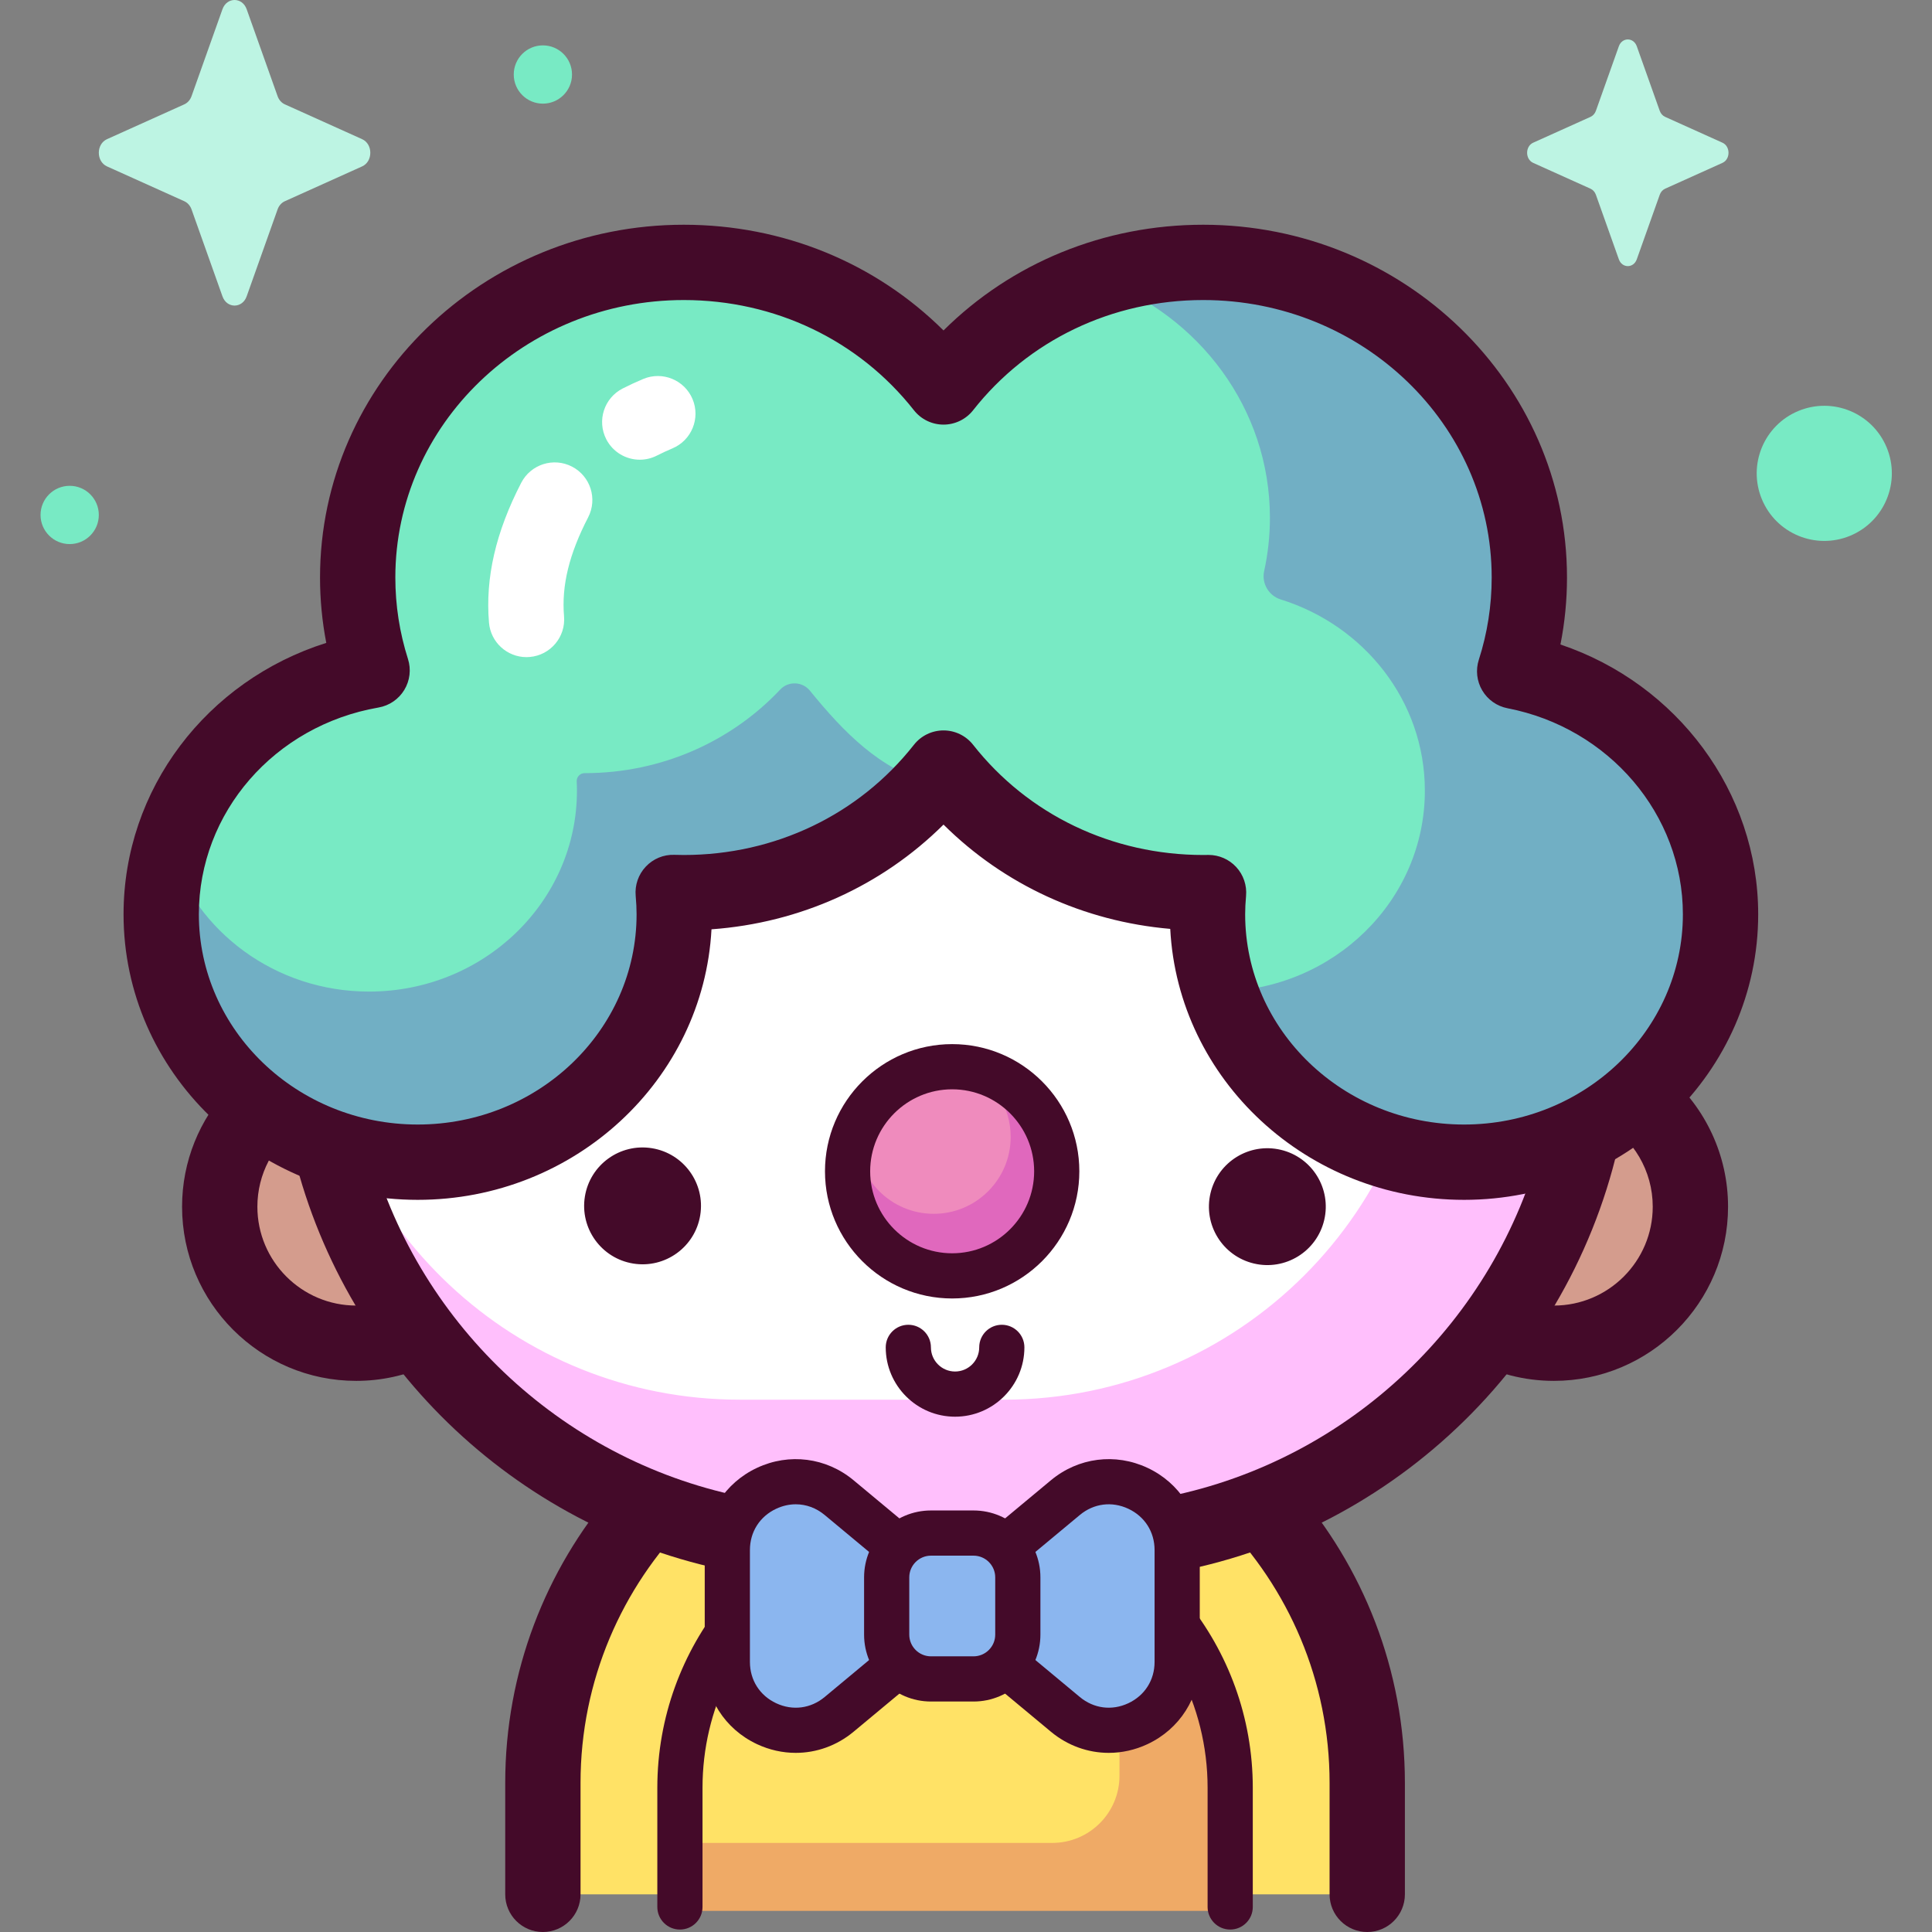 <svg id="Capa_1" enable-background="new 0 0 512 512" height="512" viewBox="0 0 512 512" width="512" xmlns="http://www.w3.org/2000/svg"><rect x="0" y="0" width="512" height="512" fill="#808080" stroke="none"/><g><g><path d="m362.333 502.021v-29.531c0-60.327-48.905-109.232-109.232-109.232-60.327 0-109.232 48.905-109.232 109.232v29.531" fill="#ffe266"/><ellipse cx="411.798" cy="319.794" fill="#d49c8d" rx="36.174" ry="36.174" transform="matrix(.851 -.526 .526 .851 -106.624 264.256)"/><ellipse cx="94.403" cy="319.794" fill="#d49c8d" rx="36.174" ry="36.174" transform="matrix(.23 -.973 .973 .23 -238.525 338.198)"/><path d="m283.926 409.19h-61.65c-76.608 0-138.712-62.103-138.712-138.712 0-76.608 62.103-138.712 138.712-138.712h61.65c76.608 0 138.712 62.103 138.712 138.712-.001 76.609-62.104 138.712-138.712 138.712z" fill="#fff"/><path d="m283.925 136.467h-17.788c62.107 0 112.455 50.348 112.455 112.455v9.55c0 62.107-50.348 112.455-112.455 112.455h-70.119c-59.435 0-108.094-46.11-112.172-104.508-.181 2.897-.283 5.816-.283 8.759 0 76.608 62.103 138.712 138.712 138.712h61.65c76.608 0 138.712-62.103 138.712-138.712 0-76.607-62.103-138.711-138.712-138.711z" fill="#ffbffc"/><ellipse cx="253.101" cy="306.026" fill="#ef8bbd" rx="27.716" ry="27.716" transform="matrix(.29 -.957 .957 .29 -113.139 459.585)"/><path d="m256.502 283.003c6.719 3.336 11.34 10.264 11.34 18.274 0 11.264-9.131 20.395-20.395 20.395-11.263 0-20.395-9.131-20.395-20.395 0-.885.063-1.755.172-2.61-1.67 3.565-2.608 7.542-2.608 11.739 0 15.307 12.409 27.716 27.716 27.716s27.716-12.409 27.716-27.716c0-13.889-10.218-25.391-23.546-27.403z" fill="#e068bd"/><path d="m260.752 405.983c21.09 9.486 35.925 31.999 35.925 58.271v6.321c0 9.84-7.977 17.817-17.817 17.817h-98.674v18.007h145.829v-27.902c0-37.686-28.591-68.688-65.263-72.514z" fill="#efaa66"/><g fill="#8bb6ef"><path d="m247.814 425.606 34.518 28.717c11.773 9.795 29.63 1.423 29.63-13.893v-29.65c0-15.315-17.857-23.688-29.63-13.893z"/><path d="m256.897 425.606-34.518 28.717c-11.773 9.795-29.63 1.423-29.63-13.893v-29.65c0-15.315 17.857-23.688 29.63-13.893z"/><path d="m257.992 444.935h-11.272c-6.484 0-11.741-5.257-11.741-11.741v-15.176c0-6.484 5.256-11.741 11.741-11.741h11.272c6.484 0 11.741 5.257 11.741 11.741v15.176c-.001 6.484-5.257 11.741-11.741 11.741z"/></g><path d="m401.403 177.896c2.528-7.848 3.89-16.194 3.89-24.847 0-46.123-38.692-83.513-86.422-83.513-28.089 0-53.044 12.953-68.829 33.012-15.785-20.058-40.74-33.012-68.83-33.012-47.73 0-86.422 37.39-86.422 83.513 0 8.569 1.338 16.835 3.819 24.618-31.773 5.515-55.889 32.344-55.889 64.633 0 36.28 30.435 65.691 67.979 65.691s67.979-29.411 67.979-65.691c0-1.952-.105-3.879-.278-5.787.934.029 1.869.049 2.81.049 28.089 0 53.045-12.953 68.83-33.012 15.785 20.059 40.74 33.012 68.829 33.012.471 0 .939-.01 1.408-.017-.171 1.898-.276 3.815-.276 5.756 0 36.28 30.436 65.691 67.979 65.691 37.544 0 67.979-29.411 67.979-65.691.002-31.84-23.441-58.383-54.556-64.405z" fill="#78eac4"/><path d="m401.403 177.896c2.528-7.848 3.89-16.194 3.89-24.847 0-46.123-38.693-83.513-86.423-83.513-9.659 0-18.949 1.532-27.622 4.358 26.467 9.662 45.295 34.361 45.295 63.32 0 4.846-.527 9.573-1.529 14.13-.715 3.254 1.214 6.528 4.395 7.518 22.16 6.892 38.195 26.975 38.195 50.68 0 29.12-24.199 52.765-54.223 53.214 8.9 26.261 34.45 45.236 64.601 45.236 37.544 0 67.979-29.411 67.979-65.691 0-31.84-23.443-58.383-54.558-64.405z" fill="#71afc4"/><path d="m214.634 183.031c-1.989-2.444-5.702-2.592-7.862-.297-12.81 13.611-31.281 22.157-51.821 22.157h-.023c-1.201 0-2.155 1.003-2.094 2.203.042.811.065 1.626.065 2.448 0 29.401-24.665 53.235-55.089 53.235-24.847 0-45.845-15.899-52.712-37.741-1.548 5.501-2.378 11.288-2.378 17.264 0 36.28 30.435 65.691 67.979 65.691s67.979-29.411 67.979-65.691c0-1.952-.105-3.879-.278-5.787.934.029 1.869.049 2.81.049 26.151 0 49.58-11.231 65.428-28.966-13.466-3.733-22.968-13.461-32.004-24.565z" fill="#71afc4"/></g><g><g fill="#440a29"><path d="m162.465 395.146c-17.806 20.834-28.575 47.854-28.575 77.344v29.531c0 5.512 4.468 9.979 9.979 9.979s9.979-4.468 9.979-9.979v-29.531c0-27.151 10.962-51.787 28.689-69.725-6.965-1.684-13.679-4.294-20.072-7.619z"/><path d="m340.538 395.412c-5.271 2.887-10.884 5.686-16.715 7.515 17.633 17.924 28.531 42.493 28.531 69.563v29.531c0 5.512 4.468 9.979 9.979 9.979s9.979-4.468 9.979-9.979v-29.531c0-29.983-11.131-57.413-29.472-78.385-.766.437-1.528.882-2.302 1.307z"/><path d="m191.796 424.198c-10.993 13.562-17.598 30.82-17.598 49.598v31.568c0 3.307 2.681 5.988 5.988 5.988s5.988-2.681 5.988-5.988v-31.568c0-10.533 2.453-20.5 6.807-29.374-1.15-6.648-1.429-13.431-1.185-20.224z"/><path d="m314.445 424.249c-.238 6.265-1.038 12.516-1.956 18.746 4.805 9.227 7.538 19.698 7.538 30.801v31.568c0 3.307 2.681 5.988 5.987 5.988 3.307 0 5.988-2.681 5.988-5.988v-31.568c.001-18.754-6.588-35.992-17.557-49.547z"/><path d="m442.245 285.151c-5.432 4.472-11.069 8.654-17.125 12.101 7.698 4.567 12.872 12.959 12.872 22.541 0 14.444-11.751 26.195-26.194 26.195-3.314 0-6.483-.625-9.405-1.753-4.058 5.477-8.18 10.902-12.471 16.186 6.514 3.522 13.965 5.525 21.876 5.525 25.449 0 46.153-20.704 46.153-46.153 0-13.789-6.087-26.177-15.706-34.642z"/><path d="m102.953 344.548c-2.682.929-5.557 1.44-8.55 1.44-14.444 0-26.194-11.751-26.194-26.195 0-8.724 4.291-16.46 10.869-21.223-6.738-2.463-12.977-5.672-18.472-10.16-7.659 8.242-12.355 19.272-12.355 31.384 0 25.449 20.704 46.153 46.153 46.153 6.723 0 13.108-1.457 18.875-4.053-4-5.46-7.56-11.231-10.326-17.346z"/><path d="m192.408 410.718c1.915-4.966 4.819-9.34 8.226-13.329-48.473-8.241-87.8-43.674-101.69-89.998-7.634-.591-15.3-2.975-22.214-6.435 11.978 57.276 57.014 102.544 114.161 114.873.373-1.722.868-3.428 1.517-5.111z"/><path d="m408.598 302.612c-12.231 47.428-50.895 84.32-99.269 94.044 3.26 6.03 5.411 12.481 5.673 19.232 59.953-12.799 106.642-61.836 115.927-123.001-6.838 4.552-14.382 7.953-22.331 9.725z"/><ellipse cx="170.345" cy="319.614" rx="15.485" ry="15.485" transform="matrix(.16 -.987 .987 .16 -172.429 436.563)"/><path d="m252.332 344.109c-18.584 0-33.703-15.119-33.703-33.703s15.119-33.703 33.703-33.703 33.703 15.119 33.703 33.703-15.119 33.703-33.703 33.703zm0-55.431c-11.981 0-21.728 9.747-21.728 21.728s9.747 21.728 21.728 21.728 21.728-9.747 21.728-21.728-9.747-21.728-21.728-21.728z"/><ellipse cx="335.857" cy="319.614" rx="15.485" ry="15.485" transform="matrix(.23 -.973 .973 .23 -52.371 573.054)"/><path d="m304.104 388.997c-8.539-4.004-18.349-2.744-25.6 3.289l-17.229 14.333c4.34 1.114 8.522 3.188 10.864 6.539l14.023-11.667c3.697-3.077 8.505-3.693 12.859-1.651s6.954 6.132 6.954 10.941v29.65c0 4.81-2.6 8.9-6.954 10.942-4.353 2.042-9.161 1.425-12.859-1.651l-16.591-13.803c-1.753 2.808-4.225 5.234-7.289 7.076-.574.345-1.172.658-1.781.956l18.003 14.977c4.443 3.696 9.845 5.601 15.327 5.601 3.466 0 6.966-.762 10.272-2.312 8.541-4.004 13.846-12.352 13.846-21.784v-29.65c.001-9.435-5.304-17.782-13.845-21.786z"/><path d="m239.606 442.511c-2.067-1.785-3.657-3.938-4.821-6.298l-16.235 13.508c-3.697 3.076-8.505 3.694-12.86 1.651-4.354-2.042-6.954-6.132-6.954-10.942v-29.65c0-4.809 2.6-8.9 6.954-10.941 1.698-.796 3.462-1.188 5.204-1.188 2.729 0 5.399.961 7.656 2.839l16.045 13.35c1.659-3.794 4.223-7.077 7.574-9.276l-15.961-13.279c-7.25-6.032-17.06-7.293-25.601-3.289s-13.846 12.352-13.846 21.784v29.65c0 9.433 5.305 17.78 13.846 21.784 3.308 1.551 6.806 2.312 10.272 2.312 5.483 0 10.887-1.905 15.328-5.601l16.978-14.125c-1.266-.583-2.472-1.333-3.579-2.289z"/><path d="m257.992 450.922h-11.272c-9.775 0-17.729-7.953-17.729-17.728v-15.176c0-9.775 7.953-17.728 17.729-17.728h11.272c9.776 0 17.728 7.953 17.728 17.728v15.176c0 9.775-7.953 17.728-17.728 17.728zm-11.272-38.657c-3.172 0-5.754 2.581-5.754 5.753v15.176c0 3.172 2.581 5.753 5.754 5.753h11.272c3.172 0 5.753-2.581 5.753-5.753v-15.176c0-3.172-2.581-5.753-5.753-5.753z"/><path d="m387.982 317.971c-41.651 0-75.777-31.87-77.858-71.806-22.932-1.979-44.05-11.717-60.083-27.639-16.359 16.247-38.016 26.055-61.489 27.751-2.139 39.883-36.241 71.694-77.852 71.694-42.986 0-77.958-33.945-77.958-75.67 0-33.163 22.04-61.934 53.725-71.929-1.101-5.69-1.656-11.484-1.656-17.322 0-51.552 43.246-93.492 96.401-93.492 26.277 0 50.777 10.086 68.829 28.015 18.053-17.928 42.553-28.015 68.829-28.015 53.156 0 96.401 41.94 96.401 93.492 0 5.988-.582 11.925-1.737 17.748 30.911 10.406 52.405 39.01 52.405 71.503.001 41.724-34.971 75.67-77.957 75.67zm-67.704-91.406c2.772 0 5.423 1.154 7.313 3.189 1.925 2.073 2.88 4.866 2.626 7.684-.159 1.765-.236 3.356-.236 4.863 0 30.72 26.019 55.712 58 55.712s58-24.992 58-55.712c0-26.43-19.545-49.395-46.475-54.607-2.804-.543-5.24-2.26-6.693-4.718-1.454-2.458-1.784-5.421-.909-8.139 2.262-7.023 3.409-14.353 3.409-21.787 0-40.547-34.292-73.534-76.443-73.534-24.152 0-46.381 10.644-60.987 29.204-1.892 2.404-4.783 3.808-7.842 3.808-3.06 0-5.951-1.404-7.842-3.808-14.605-18.559-36.834-29.204-60.987-29.204-42.15 0-76.443 32.987-76.443 73.534 0 7.356 1.127 14.618 3.348 21.586.876 2.748.52 5.74-.975 8.206-1.496 2.466-3.985 4.165-6.826 4.658-27.591 4.79-47.616 27.837-47.616 54.802 0 30.72 26.019 55.712 58 55.712s58-24.992 58-55.712c0-1.524-.078-3.123-.237-4.89-.257-2.846.717-5.665 2.677-7.744s4.701-3.232 7.573-3.129c.83.026 1.661.044 2.499.044 24.154 0 46.383-10.644 60.987-29.204 1.892-2.404 4.782-3.808 7.842-3.808 3.059 0 5.95 1.403 7.842 3.808 14.605 18.559 36.834 29.204 60.987 29.204.322 0 .641-.006.962-.011l.29-.004c.053-.002.104-.003.156-.003z"/><path d="m253.101 375.439c-10.131 0-18.373-8.242-18.373-18.373 0-3.307 2.681-5.988 5.988-5.988s5.988 2.681 5.988 5.988c0 3.528 2.87 6.398 6.398 6.398s6.398-2.87 6.398-6.398c0-3.307 2.681-5.988 5.988-5.988s5.987 2.681 5.987 5.988c-.001 10.131-8.243 18.373-18.374 18.373z"/></g><path d="m169.552 121.828c-3.633 0-7.135-1.991-8.899-5.45-2.502-4.91-.55-10.92 4.36-13.422 1.769-.901 3.606-1.753 5.46-2.53 5.076-2.131 10.93.259 13.063 5.341 2.132 5.082-.26 10.931-5.342 13.063-1.401.588-2.786 1.23-4.117 1.909-1.452.739-3 1.089-4.525 1.089z" fill="#fff"/><path d="m139.52 174.146c-5.131 0-9.492-3.933-9.932-9.139-1.005-11.881 1.791-24.007 8.547-37.07 2.533-4.895 8.556-6.809 13.449-4.28 4.895 2.531 6.812 8.552 4.28 13.448-5.045 9.755-7.075 18.087-6.387 26.219.464 5.492-3.612 10.32-9.103 10.785-.288.025-.571.037-.854.037z" fill="#fff"/></g><g><path d="m65.368 2.442 8.197 23.05c.351.987 1.046 1.769 1.923 2.164l20.479 9.226c2.893 1.304 2.893 5.913 0 7.217l-20.479 9.226c-.877.395-1.572 1.177-1.923 2.164l-8.197 23.05c-1.158 3.256-5.254 3.256-6.412 0l-8.197-23.05c-.351-.987-1.046-1.769-1.923-2.164l-20.479-9.226c-2.893-1.303-2.893-5.913 0-7.217l20.479-9.226c.877-.395 1.572-1.177 1.923-2.164l8.197-23.05c1.158-3.256 5.254-3.256 6.412 0z" fill="#bdf4e3"/><path d="m433.766 12.267 6.081 17.098c.26.732.776 1.312 1.426 1.605l15.191 6.844c2.146.967 2.146 4.386 0 5.353l-15.191 6.844c-.65.293-1.166.873-1.426 1.605l-6.081 17.098c-.859 2.415-3.897 2.415-4.756 0l-6.081-17.098c-.26-.732-.776-1.312-1.426-1.605l-15.191-6.844c-2.146-.967-2.146-4.386 0-5.353l15.191-6.844c.65-.293 1.166-.873 1.426-1.605l6.081-17.098c.859-2.415 3.897-2.415 4.756 0z" fill="#bdf4e3"/><g fill="#78eac4"><ellipse cx="483.355" cy="125.582" rx="17.899" ry="17.899" transform="matrix(.924 -.383 .383 .924 -11.265 194.532)"/><circle cx="143.869" cy="19.746" r="7.721"/><circle cx="18.467" cy="136.467" r="7.721"/></g></g></g></svg>